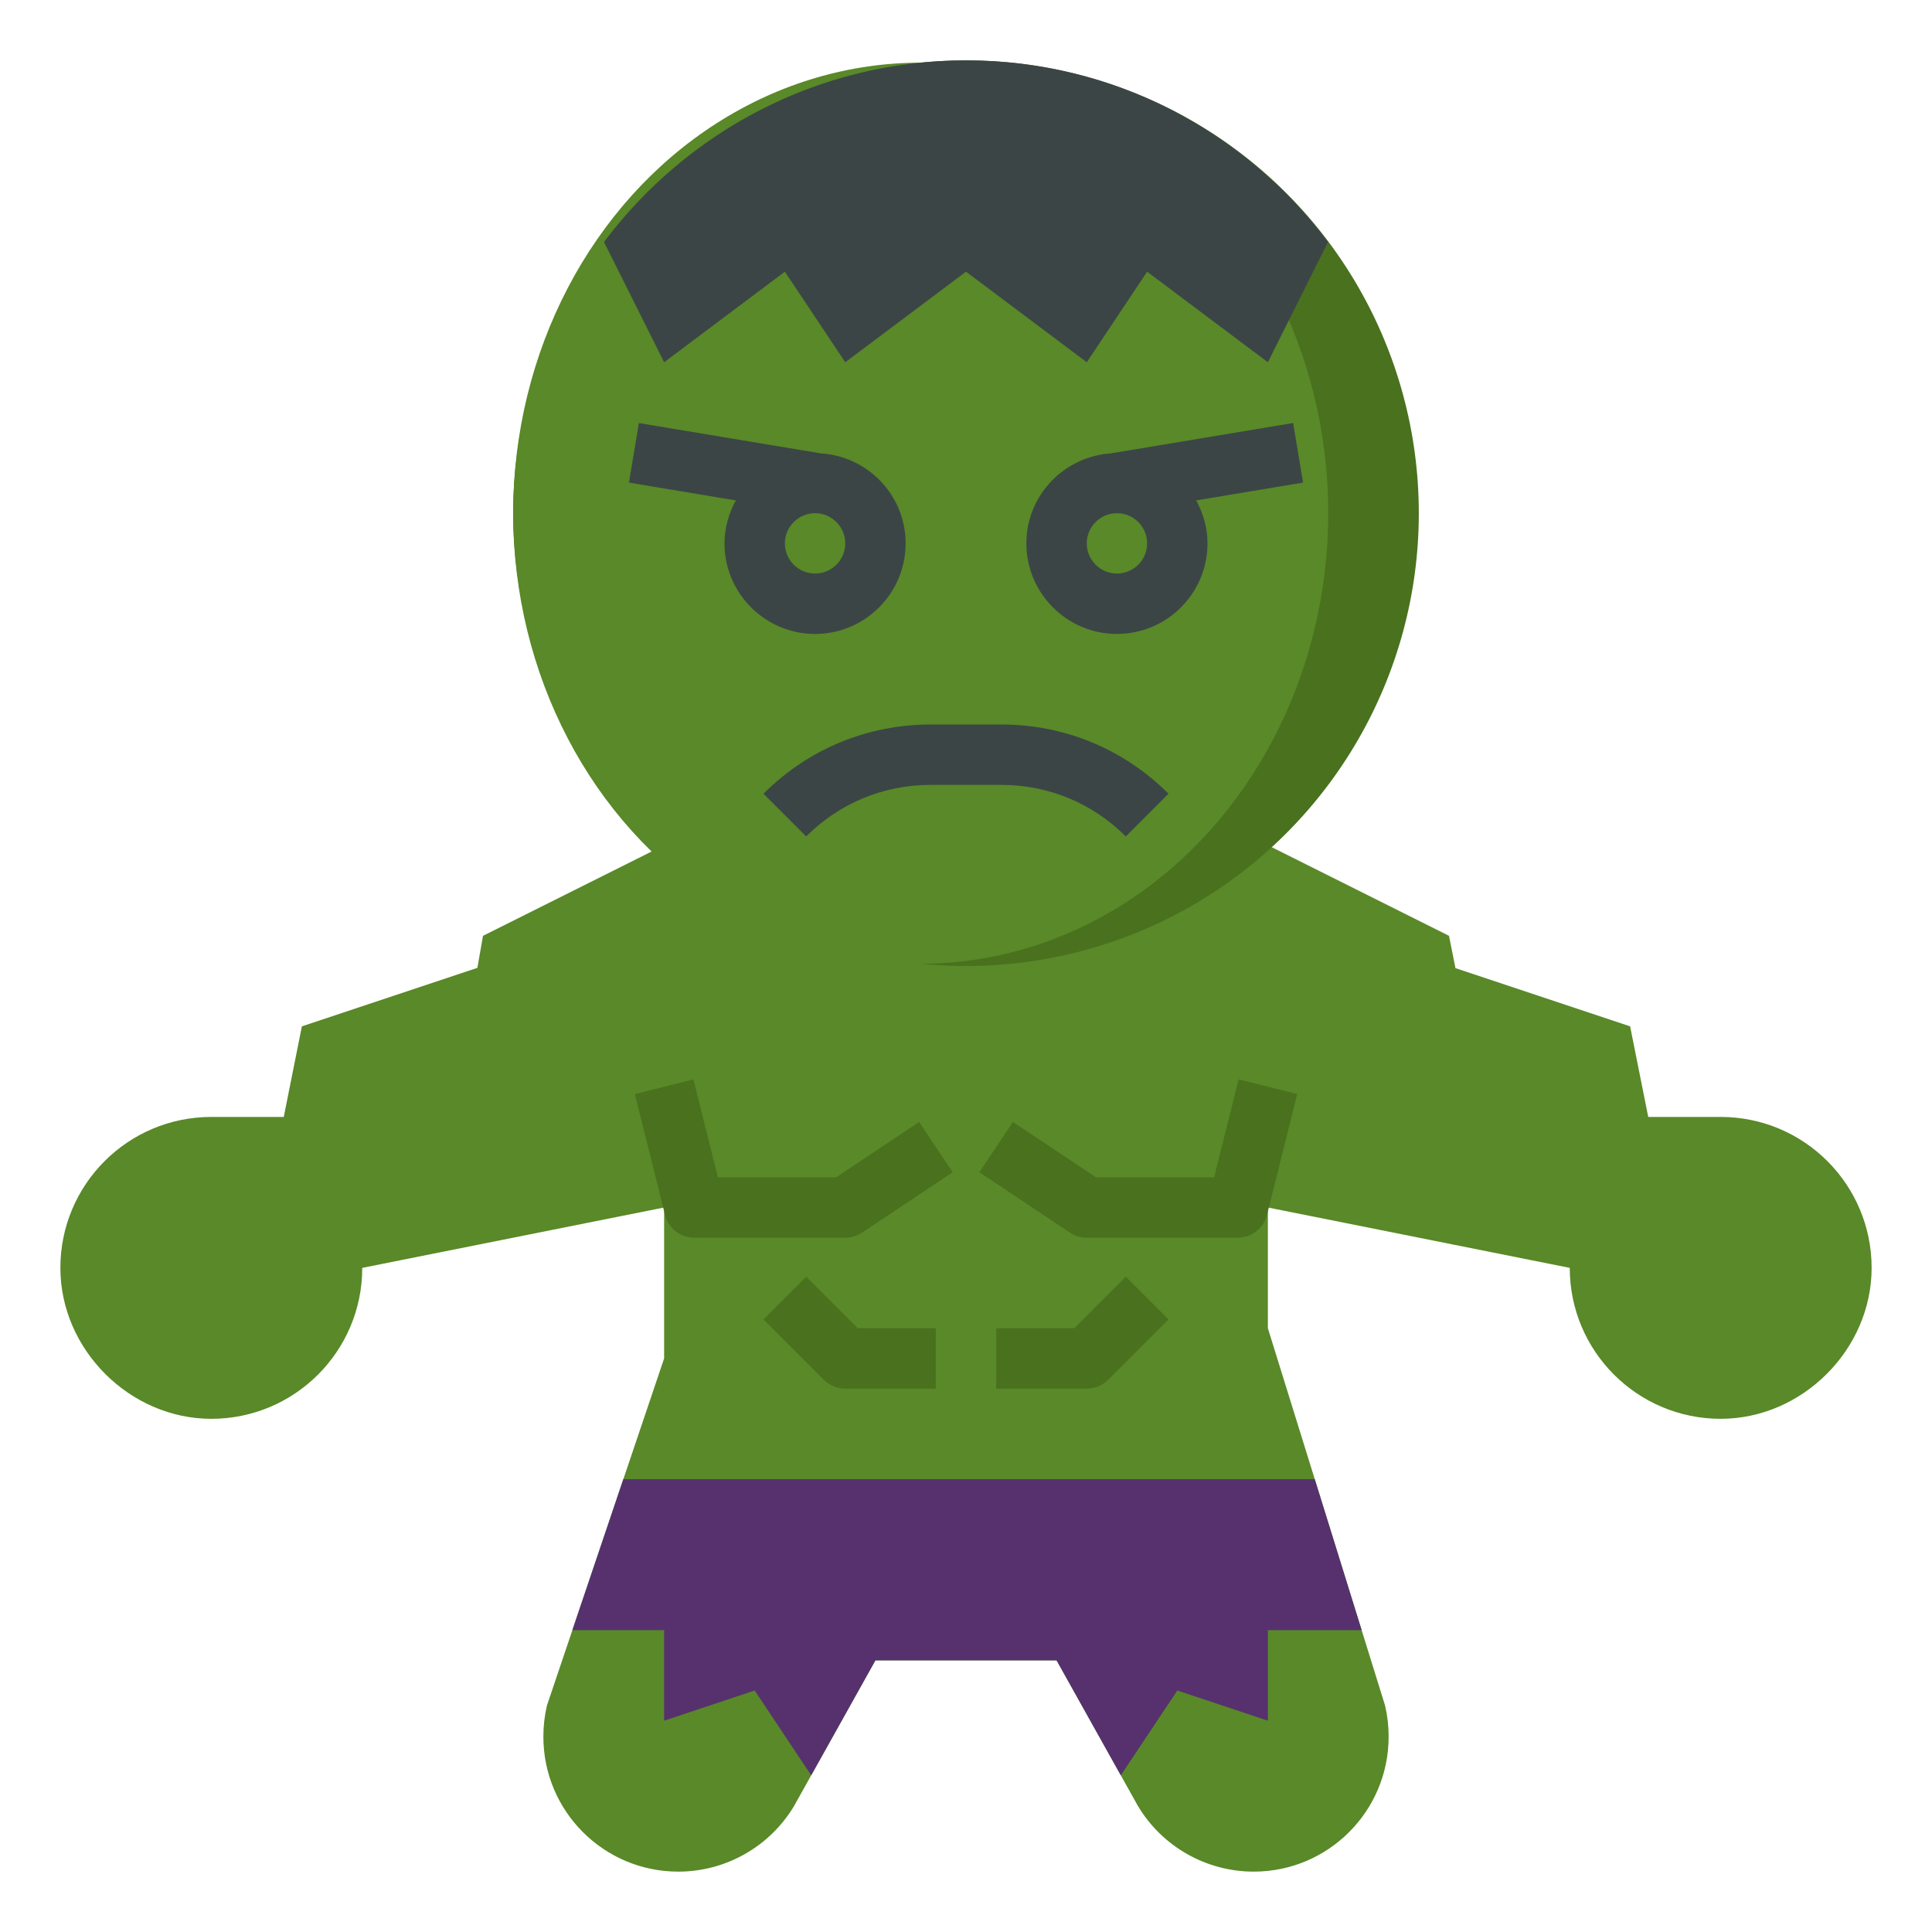 <?xml version="1.0" encoding="iso-8859-1"?>
<!-- Generator: Adobe Illustrator 22.1.0, SVG Export Plug-In . SVG Version: 6.00 Build 0)  -->
<svg xmlns="http://www.w3.org/2000/svg" xmlns:xlink="http://www.w3.org/1999/xlink" version="1.1" id="Layer_3" x="0px" y="0px" viewBox="0 0 64 64" style="enable-background:new 0 0 64 64;" xml:space="preserve" width="512" height="512">
<g>
	<path style="fill:#598928;" d="M22,28l-6,3l-0.186,1.062L10,34l-0.6,3H7c-2.761,0-5,2.238-5,5C2,44.703,4.297,47,7,47   c2.761,0,5-2.239,5-5l10-2l0,5l-3.881,11.495C18.04,56.831,18,57.174,18,57.519v0.012C18,59.999,20.001,62,22.469,62h0   c1.57,0,3.025-0.824,3.833-2.17L29,55h6l2.698,4.83c0.808,1.346,2.263,2.17,3.833,2.17h0C43.999,62,46,59.999,46,57.531v-0.012   c0-0.345-0.04-0.688-0.119-1.024L42,44l0-4c0,0,10,2,10,2c0,2.761,2.238,5,5,5c2.703,0,5.001-2.297,5-5c0-2.761-2.239-5-5-5h-2.4   L54,34l-5.786-1.929L48,31l-6-3"/>
	<polygon style="fill:#56316E;" points="43.553,49 20.649,49 18.961,54 22,54 22,57 25,56 26.872,58.809 29,55 35,55 37.128,58.809    39,56 42,57 42,54 45.106,54  "/>
	<circle style="fill:#49711E;" cx="32" cy="17" r="15"/>
	<ellipse style="fill:#598928;" cx="30.5" cy="17" rx="13.5" ry="14.924"/>
	<path style="fill:#3B4546;" d="M32,2c-4.91,0-9.255,2.37-11.992,6.016L22,12l4-3l2,3l4-3l4,3l2-3l4,3l1.992-3.984   C41.255,4.37,36.91,2,32,2z"/>
	<g>
		<path style="fill:#3B4546;" d="M27.164,15.017l0-0.003l-6-1l-0.329,1.973l3.54,0.59C24.144,17.002,24,17.482,24,18    c0,1.654,1.346,3,3,3s3-1.346,3-3C30,16.402,28.741,15.104,27.164,15.017z M27,19c-0.551,0-1-0.449-1-1s0.449-1,1-1s1,0.449,1,1    S27.551,19,27,19z"/>
		<path style="fill:#3B4546;" d="M43.165,15.986l-0.329-1.973l-6,1l0,0.003C35.259,15.104,34,16.402,34,18c0,1.654,1.346,3,3,3    s3-1.346,3-3c0-0.518-0.144-0.998-0.376-1.424L43.165,15.986z M37,19c-0.551,0-1-0.449-1-1s0.449-1,1-1s1,0.449,1,1    S37.551,19,37,19z"/>
	</g>
	<g>
		<path style="fill:#3B4546;" d="M37.293,27.707C36.192,26.606,34.729,26,33.171,26h-2.343c-1.557,0-3.021,0.606-4.122,1.707    l-1.414-1.414C26.771,24.814,28.737,24,30.829,24h2.343c2.091,0,4.057,0.814,5.536,2.293L37.293,27.707z"/>
	</g>
	<g>
		<path style="fill:#49711E;" d="M28,41h-5c-0.459,0-0.859-0.312-0.97-0.757l-1-4l1.94-0.485L23.781,39h3.917l2.748-1.832    l1.109,1.664l-3,2C28.391,40.941,28.197,41,28,41z"/>
	</g>
	<g>
		<path style="fill:#49711E;" d="M41,41h-5c-0.197,0-0.391-0.059-0.555-0.168l-3-2l1.109-1.664L36.303,39h3.917l0.811-3.243    l1.94,0.485l-1,4C41.859,40.688,41.459,41,41,41z"/>
	</g>
	<g>
		<path style="fill:#49711E;" d="M31,46h-3c-0.265,0-0.52-0.105-0.707-0.293l-2-2l1.414-1.414L28.414,44H31V46z"/>
	</g>
	<g>
		<path style="fill:#49711E;" d="M36,46h-3v-2h2.586l1.707-1.707l1.414,1.414l-2,2C36.52,45.895,36.265,46,36,46z"/>
	</g>
</g>
</svg>

